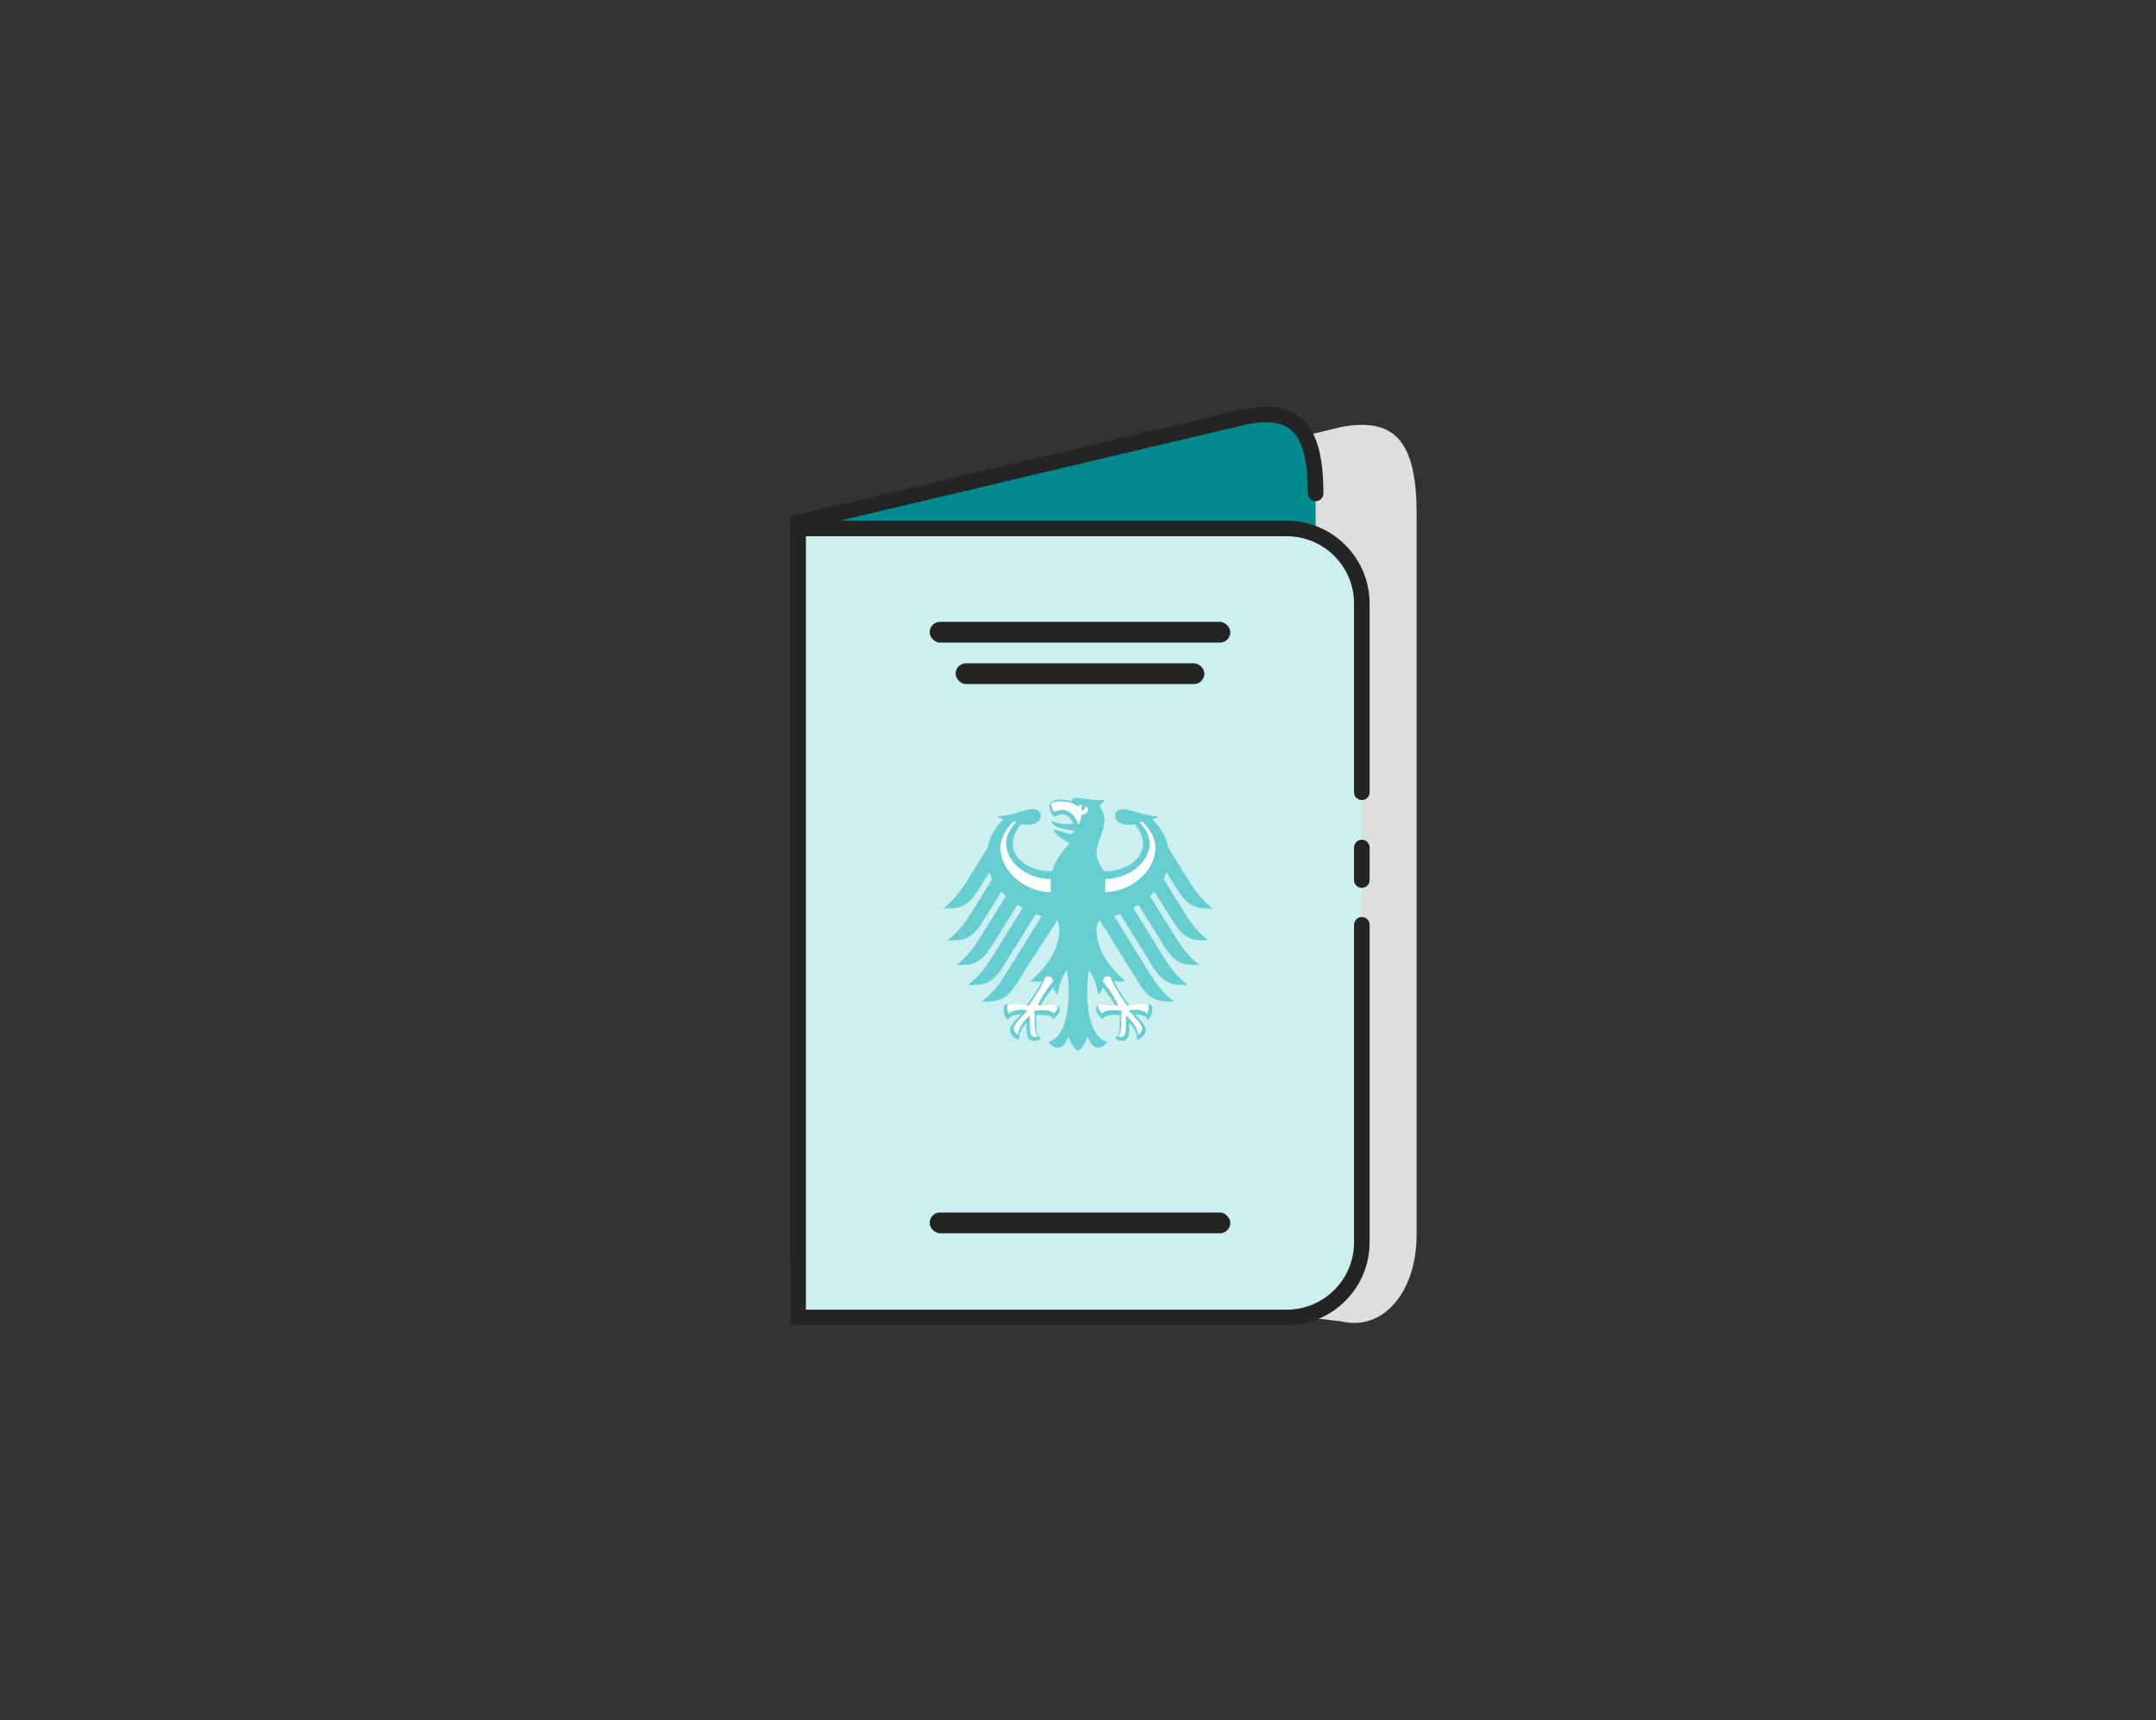 <?xml version="1.0" encoding="UTF-8"?>
<svg width="208px" height="166px" viewBox="0 0 208 166" version="1.1" xmlns="http://www.w3.org/2000/svg" xmlns:xlink="http://www.w3.org/1999/xlink">
    <rect x="0" y="0" width="208" height="166" fill="#333333" stroke="none"/>
    <title>icon_reisepass</title>
    <g id="icon_reisepass" stroke="none" stroke-width="1" fill="none" fill-rule="evenodd">
        <g id="icon_passport_hp" transform="translate(77, 40)">
            <path d="M59.667,48.985 L59.667,79.133 C59.667,84.741 56.403,88.492 52.378,87.511 L5,82.057 L5,12.752 L52.378,1.206 C57.607,0.236 59.667,2.633 59.667,9.584" id="Path" fill="#DEDEDE"></path>
            <path d="M49.925,46.119 L49.925,74.048 C49.925,79.023 46.945,82.351 43.268,81.48 L0,81.373 L0,10.426 L43.268,0.183 C48.044,-0.678 49.925,1.449 49.925,7.615" id="Path" stroke="#242424" stroke-width="1.5" fill="#008A8E" stroke-linecap="round"></path>
            <line x1="49.925" y1="36.951" x2="49.925" y2="40.855" id="Path" stroke="#242424" stroke-width="1.5" fill="#D4D2D2" stroke-linecap="round"></line>
            <path d="M54.383,49.245 L54.383,79.885 C54.383,83.889 51.136,87.136 47.132,87.136 L0,87.136 L0,11 L47.132,11 C51.136,11 54.383,14.246 54.383,18.251 L54.383,31.019 L54.383,36.458" id="Path" stroke="#242424" stroke-width="1.5" fill="#CCEFF0" stroke-linecap="round"></path>
            <g id="Bundesadler_Bundesorgane" transform="translate(14, 37)">
                <path d="M21.592,15.867 C21.991,16.46 22.653,17.337 23.59,18.058 C22.244,18.058 21.351,18.09 20.212,16.28 L19.956,15.867 L17.055,11.201 C16.868,11.273 16.678,11.34 16.485,11.404 L19.26,15.867 L20.054,17.144 C20.402,17.702 21.147,18.806 22.255,19.66 C20.91,19.66 20.017,19.691 18.878,17.881 L17.626,15.867 L15.075,11.762 C14.856,12.114 14.784,12.423 14.784,12.731 C14.784,13.865 15.22,14.923 15.888,15.867 C16.352,16.522 16.928,17.124 17.545,17.661 C17.45,17.704 17.282,17.72 17.126,17.72 C16.816,17.72 16.614,17.702 16.474,17.678 C16.823,18.475 17.573,19.504 17.951,20.038 C18.444,19.949 19.161,19.879 19.632,19.879 C20.123,19.879 20.178,20.168 20.178,20.425 C20.178,20.874 19.97,21.234 19.726,21.434 C19.636,21.2 19.452,20.895 18.544,20.895 C18.718,21.196 19.549,21.872 19.549,22.416 C19.549,22.776 19.157,23.316 18.638,23.316 C18.669,23.2 18.665,23.092 18.665,23.013 C18.665,22.573 18.277,22.058 17.949,21.698 C17.959,21.805 17.954,21.794 17.954,21.918 C17.954,22.96 17.86,23.438 17.202,23.438 C16.88,23.438 16.657,23.26 16.581,23.208 C17.007,22.811 17.029,22.502 17.029,21.917 L17.026,21.411 C17.025,21.279 17.027,21.102 17.048,20.973 C16.812,20.94 16.718,20.941 16.536,20.941 C16.536,20.941 15.601,20.866 15.376,21.356 C15.124,21.121 14.755,20.792 14.755,20.427 C14.755,20.187 14.868,19.914 15.349,19.914 C15.532,19.914 16.105,20.026 16.585,20.026 C16.456,19.738 15.881,18.895 15.385,18.282 C15.31,18.52 15.193,18.778 14.932,18.986 C14.896,18.594 14.666,17.35 14.054,16.622 C13.983,17.113 13.886,17.617 13.886,18.681 C13.886,21.269 14.506,23.179 15.82,23.546 C15.649,23.846 15.287,24.114 14.912,24.114 C14.431,24.114 14.169,23.566 13.902,23.051 C13.763,23.433 13.379,24.364 12.994,24.364 C12.609,24.364 12.224,23.433 12.087,23.051 C11.819,23.566 11.557,24.114 11.076,24.114 C10.701,24.114 10.339,23.846 10.168,23.546 C11.483,23.179 12.102,21.269 12.102,18.681 C12.102,17.617 12.006,17.113 11.935,16.622 C11.322,17.35 11.092,18.594 11.057,18.986 C10.796,18.778 10.679,18.52 10.603,18.282 C10.106,18.895 9.533,19.738 9.403,20.026 C9.883,20.026 10.457,19.914 10.639,19.914 C11.12,19.914 11.233,20.187 11.233,20.427 C11.233,20.792 10.865,21.121 10.611,21.356 C10.387,20.866 9.452,20.941 9.452,20.941 C9.271,20.941 9.176,20.94 8.941,20.973 C8.961,21.102 8.964,21.279 8.963,21.411 L8.959,21.917 C8.959,22.502 8.98,22.811 9.409,23.208 C9.33,23.26 9.108,23.438 8.786,23.438 C8.129,23.438 8.034,22.96 8.034,21.918 C8.034,21.794 8.03,21.805 8.039,21.698 C7.712,22.058 7.324,22.573 7.324,23.013 C7.324,23.092 7.32,23.2 7.35,23.316 C6.832,23.316 6.439,22.776 6.439,22.416 C6.439,21.872 7.27,21.196 7.535,20.9 C6.537,20.895 6.352,21.2 6.261,21.434 C6.019,21.234 5.81,20.874 5.81,20.425 C5.81,20.168 5.864,19.879 6.356,19.879 C6.826,19.879 7.544,19.949 8.038,20.038 C8.416,19.504 9.165,18.475 9.515,17.678 C9.374,17.702 9.172,17.72 8.862,17.72 C8.706,17.72 8.539,17.704 8.442,17.661 C9.06,17.124 9.637,16.522 10.1,15.865 C10.767,14.92 11.204,13.865 11.204,12.731 C11.204,12.423 11.132,12.114 11.028,11.784 L8.362,15.867 L7.111,17.881 C5.971,19.691 5.079,19.66 3.732,19.66 C4.842,18.806 5.586,17.702 5.934,17.144 L6.729,15.867 L9.503,11.404 C9.31,11.34 9.12,11.273 8.934,11.201 L6.033,15.867 L5.776,16.28 C4.637,18.09 3.744,18.058 2.399,18.058 C3.335,17.337 3.997,16.46 4.396,15.86 L4.6,15.542 L7.667,10.61 C7.492,10.514 7.322,10.412 7.158,10.307 L4.645,14.35 C4.116,15.191 3.639,15.634 3.146,15.867 C2.578,16.137 1.987,16.129 1.267,16.129 L1.588,15.866 C2.528,15.055 3.15,14.122 3.47,13.611 L6.047,9.465 C5.895,9.326 5.751,9.185 5.615,9.039 L3.788,11.977 C2.65,13.789 1.757,13.756 0.411,13.756 C1.529,12.893 2.26,11.804 2.613,11.237 L4.735,7.825 C4.621,7.613 4.524,7.396 4.444,7.174 L3.378,8.89 C2.239,10.701 1.346,10.668 0,10.668 C1.114,9.811 1.852,8.712 2.203,8.151 L4.284,4.805 C4.486,3.77 5.019,2.804 5.814,2.086 C5.547,1.984 5.324,1.877 5.19,1.775 C6.55,1.775 7.895,1.081 8.637,1.081 C9.114,1.081 9.421,1.367 9.421,1.747 C9.388,2.168 8.957,2.596 8.16,2.596 C7.979,2.596 7.748,2.572 7.494,2.531 C7.062,3.136 6.713,3.683 6.713,4.462 C6.713,5.927 8.457,7.07 10.216,7.07 L10.51,7.058 C10.859,5.871 11.6,5.093 12.193,4.332 C11.483,4.072 10.69,3.394 10.69,3.087 C10.78,3.035 12.142,3.464 12.282,3.501 C12.539,3.452 12.677,3.209 12.677,3.185 C12.532,3.16 11.678,3.05 11.095,2.835 C10.651,2.672 10.426,2.377 10.426,2.265 C10.569,2.242 11.108,2.527 11.902,2.527 C12.195,2.527 12.252,2.515 12.543,2.479 C12.339,1.988 11.954,1.575 11.521,1.575 C11.348,1.575 10.967,1.683 10.649,1.845 C10.427,1.498 10.233,1.044 10.233,0.795 C10.233,0.5 10.522,0.157 11.336,0.157 C11.564,0.157 11.777,0.176 11.974,0.214 C12.134,0.244 12.267,0.281 12.41,0.336 C12.393,0.12 12.496,0 12.877,0 C13.548,0 14.235,0.222 15.078,0.222 C15.297,0.222 15.445,0.214 15.57,0.16 C15.516,0.329 15.279,0.577 15.063,0.779 C15.197,0.962 15.544,1.406 15.544,2.123 C15.544,3.276 14.789,4.227 14.789,5.392 C14.789,6.084 15.319,6.696 15.478,7.058 L15.771,7.07 C17.531,7.07 19.274,5.927 19.274,4.462 C19.274,3.683 18.926,3.136 18.494,2.531 C18.24,2.572 18.01,2.596 17.829,2.596 C17.031,2.596 16.599,2.168 16.568,1.747 C16.568,1.367 16.874,1.081 17.351,1.081 C18.093,1.081 19.439,1.775 20.798,1.775 C20.663,1.877 20.441,1.984 20.173,2.086 C20.969,2.804 21.502,3.77 21.704,4.805 L23.785,8.151 C24.135,8.712 24.875,9.811 25.988,10.668 C24.642,10.668 23.749,10.701 22.611,8.89 L21.544,7.174 C21.465,7.396 21.366,7.613 21.253,7.825 L23.374,11.237 C23.728,11.804 24.459,12.893 25.578,13.756 C24.231,13.756 23.338,13.789 22.2,11.977 L20.373,9.039 C20.237,9.185 20.093,9.326 19.941,9.465 L22.519,13.611 C22.838,14.122 23.461,15.055 24.401,15.866 L24.721,16.129 C24.001,16.129 23.41,16.136 22.843,15.867 C22.348,15.635 21.873,15.191 21.343,14.35 L18.83,10.307 C18.665,10.412 18.496,10.514 18.321,10.61 L21.388,15.542 L21.592,15.867 L21.592,15.867 Z" id="Path" fill="#66CED1" fill-rule="nonzero"></path>
                <path d="M10.583,17.702 C10.511,17.422 10.44,17.217 10.163,17.217 C10.022,17.217 9.955,17.244 9.869,17.277 C9.571,18.154 8.42,19.8 8.239,20.052 C7.742,19.966 7.047,19.874 6.485,19.874 C6.353,19.874 6.172,19.861 6.172,20.195 C6.172,20.389 6.253,20.727 6.353,20.839 C6.6,20.53 7.026,20.438 7.554,20.438 C7.76,20.438 8.008,20.514 8.102,20.537 C7.43,21.257 6.796,21.853 6.796,22.251 C6.796,22.474 7.015,22.769 7.199,22.867 C7.199,22.279 7.775,21.468 8.339,21.014 C8.339,21.094 8.366,21.402 8.366,21.736 C8.366,22.845 8.47,23.065 8.874,23.065 C8.947,23.065 9.074,23.036 9.121,23.006 C8.904,22.743 8.812,22.394 8.812,21.735 C8.812,21.546 8.817,21.367 8.817,21.213 C8.817,20.92 8.785,20.714 8.765,20.553 C8.92,20.53 9.27,20.477 9.528,20.477 C10.078,20.477 10.419,20.534 10.667,20.795 C10.846,20.652 11.045,20.383 11.045,20.197 C11.045,19.929 10.874,19.911 10.695,19.911 C10.416,19.911 10.187,20.027 9.131,20.027 C9.339,19.399 9.948,18.516 10.583,17.702 L10.583,17.702 L10.583,17.702 Z" id="Path" fill="#FFFFFF"></path>
                <path d="M16.857,20.027 C15.801,20.027 15.572,19.911 15.294,19.911 C15.115,19.911 14.943,19.929 14.943,20.197 C14.943,20.383 15.143,20.652 15.32,20.795 C15.569,20.534 15.911,20.477 16.46,20.477 C16.717,20.477 17.069,20.53 17.223,20.553 C17.202,20.714 17.171,20.92 17.171,21.213 C17.171,21.367 17.176,21.546 17.176,21.735 C17.176,22.394 17.085,22.743 16.868,23.006 C16.915,23.036 17.042,23.065 17.115,23.065 C17.519,23.065 17.623,22.845 17.623,21.736 C17.623,21.402 17.649,21.094 17.649,21.014 C18.214,21.468 18.789,22.279 18.789,22.867 C18.974,22.769 19.193,22.474 19.193,22.251 C19.193,21.853 18.558,21.257 17.887,20.537 C17.981,20.514 18.229,20.438 18.434,20.438 C18.963,20.438 19.389,20.53 19.637,20.839 C19.736,20.727 19.816,20.389 19.816,20.195 C19.816,19.861 19.635,19.874 19.504,19.874 C18.942,19.874 18.246,19.966 17.75,20.052 C17.569,19.8 16.418,18.154 16.12,17.277 C16.034,17.244 15.967,17.217 15.825,17.217 C15.548,17.217 15.478,17.422 15.405,17.702 C16.04,18.516 16.649,19.399 16.857,20.027 L16.857,20.027 Z" id="Path" fill="#FFFFFF" fill-rule="nonzero"></path>
                <path d="M20.466,4.818 C20.466,3.556 19.514,2.555 19.178,2.274 L18.937,2.327 C19.293,2.748 19.922,3.45 19.922,4.381 C19.922,6.213 17.915,7.803 15.625,7.833 C15.644,8.022 15.643,8.188 15.643,8.33 C15.643,8.592 15.624,8.849 15.593,9.096 C18.192,9.052 20.466,7.013 20.466,4.818 L20.466,4.818 Z" id="Path" fill="#FFFFFF" fill-rule="nonzero"></path>
                <path d="M6.06,4.38 C6.06,3.449 6.681,2.748 7.034,2.327 L6.795,2.274 C6.464,2.555 5.523,3.555 5.523,4.817 C5.523,7.027 7.804,9.079 10.395,9.096 C10.368,8.856 10.351,8.6 10.351,8.328 C10.351,8.157 10.36,7.991 10.375,7.833 C8.083,7.833 6.06,6.228 6.06,4.38 L6.06,4.38 Z" id="Path" fill="#FFFFFF" fill-rule="nonzero"></path>
                <path d="M13.024,2.599 C13.149,2.343 13.319,2.038 13.319,1.7 C13.319,0.77 12.453,0.325 11.292,0.325 C10.696,0.325 10.395,0.496 10.395,0.67 C10.395,0.841 10.592,1.22 10.669,1.337 C10.883,1.253 11.269,1.152 11.493,1.152 C12.289,1.152 12.884,1.946 13.024,2.599 L13.024,2.599 Z" id="Path" fill="#FFFFFF" fill-rule="nonzero"></path>
                <path d="M13.26,1.612 C13.857,1.731 14.265,0.955 13.697,0.816 C13.776,1.072 13.393,1.254 13.393,1.254 C13.393,1.254 13.248,0.909 13.435,0.713 C13.089,0.541 13.001,0.75 12.994,0.97 C13.13,1.155 13.22,1.372 13.26,1.612 L13.26,1.612 L13.26,1.612 Z" id="Path" fill="#FFFFFF"></path>
            </g>
            <line x1="54.383" y1="41.786" x2="54.383" y2="44.929" id="Path" stroke="#242424" stroke-width="1.5" fill="#F2F2F2" stroke-linecap="round"></line>
            <rect id="Rectangle" fill="#242424" x="12.689" y="20.012" width="29.004" height="2" rx="1"></rect>
            <rect id="Rectangle-Copy" fill="#242424" x="15.191" y="24.012" width="24" height="2" rx="1"></rect>
            <rect id="Rectangle-Copy-2" fill="#242424" x="12.689" y="77.012" width="29.004" height="2" rx="1"></rect>
        </g>
    </g>
</svg>